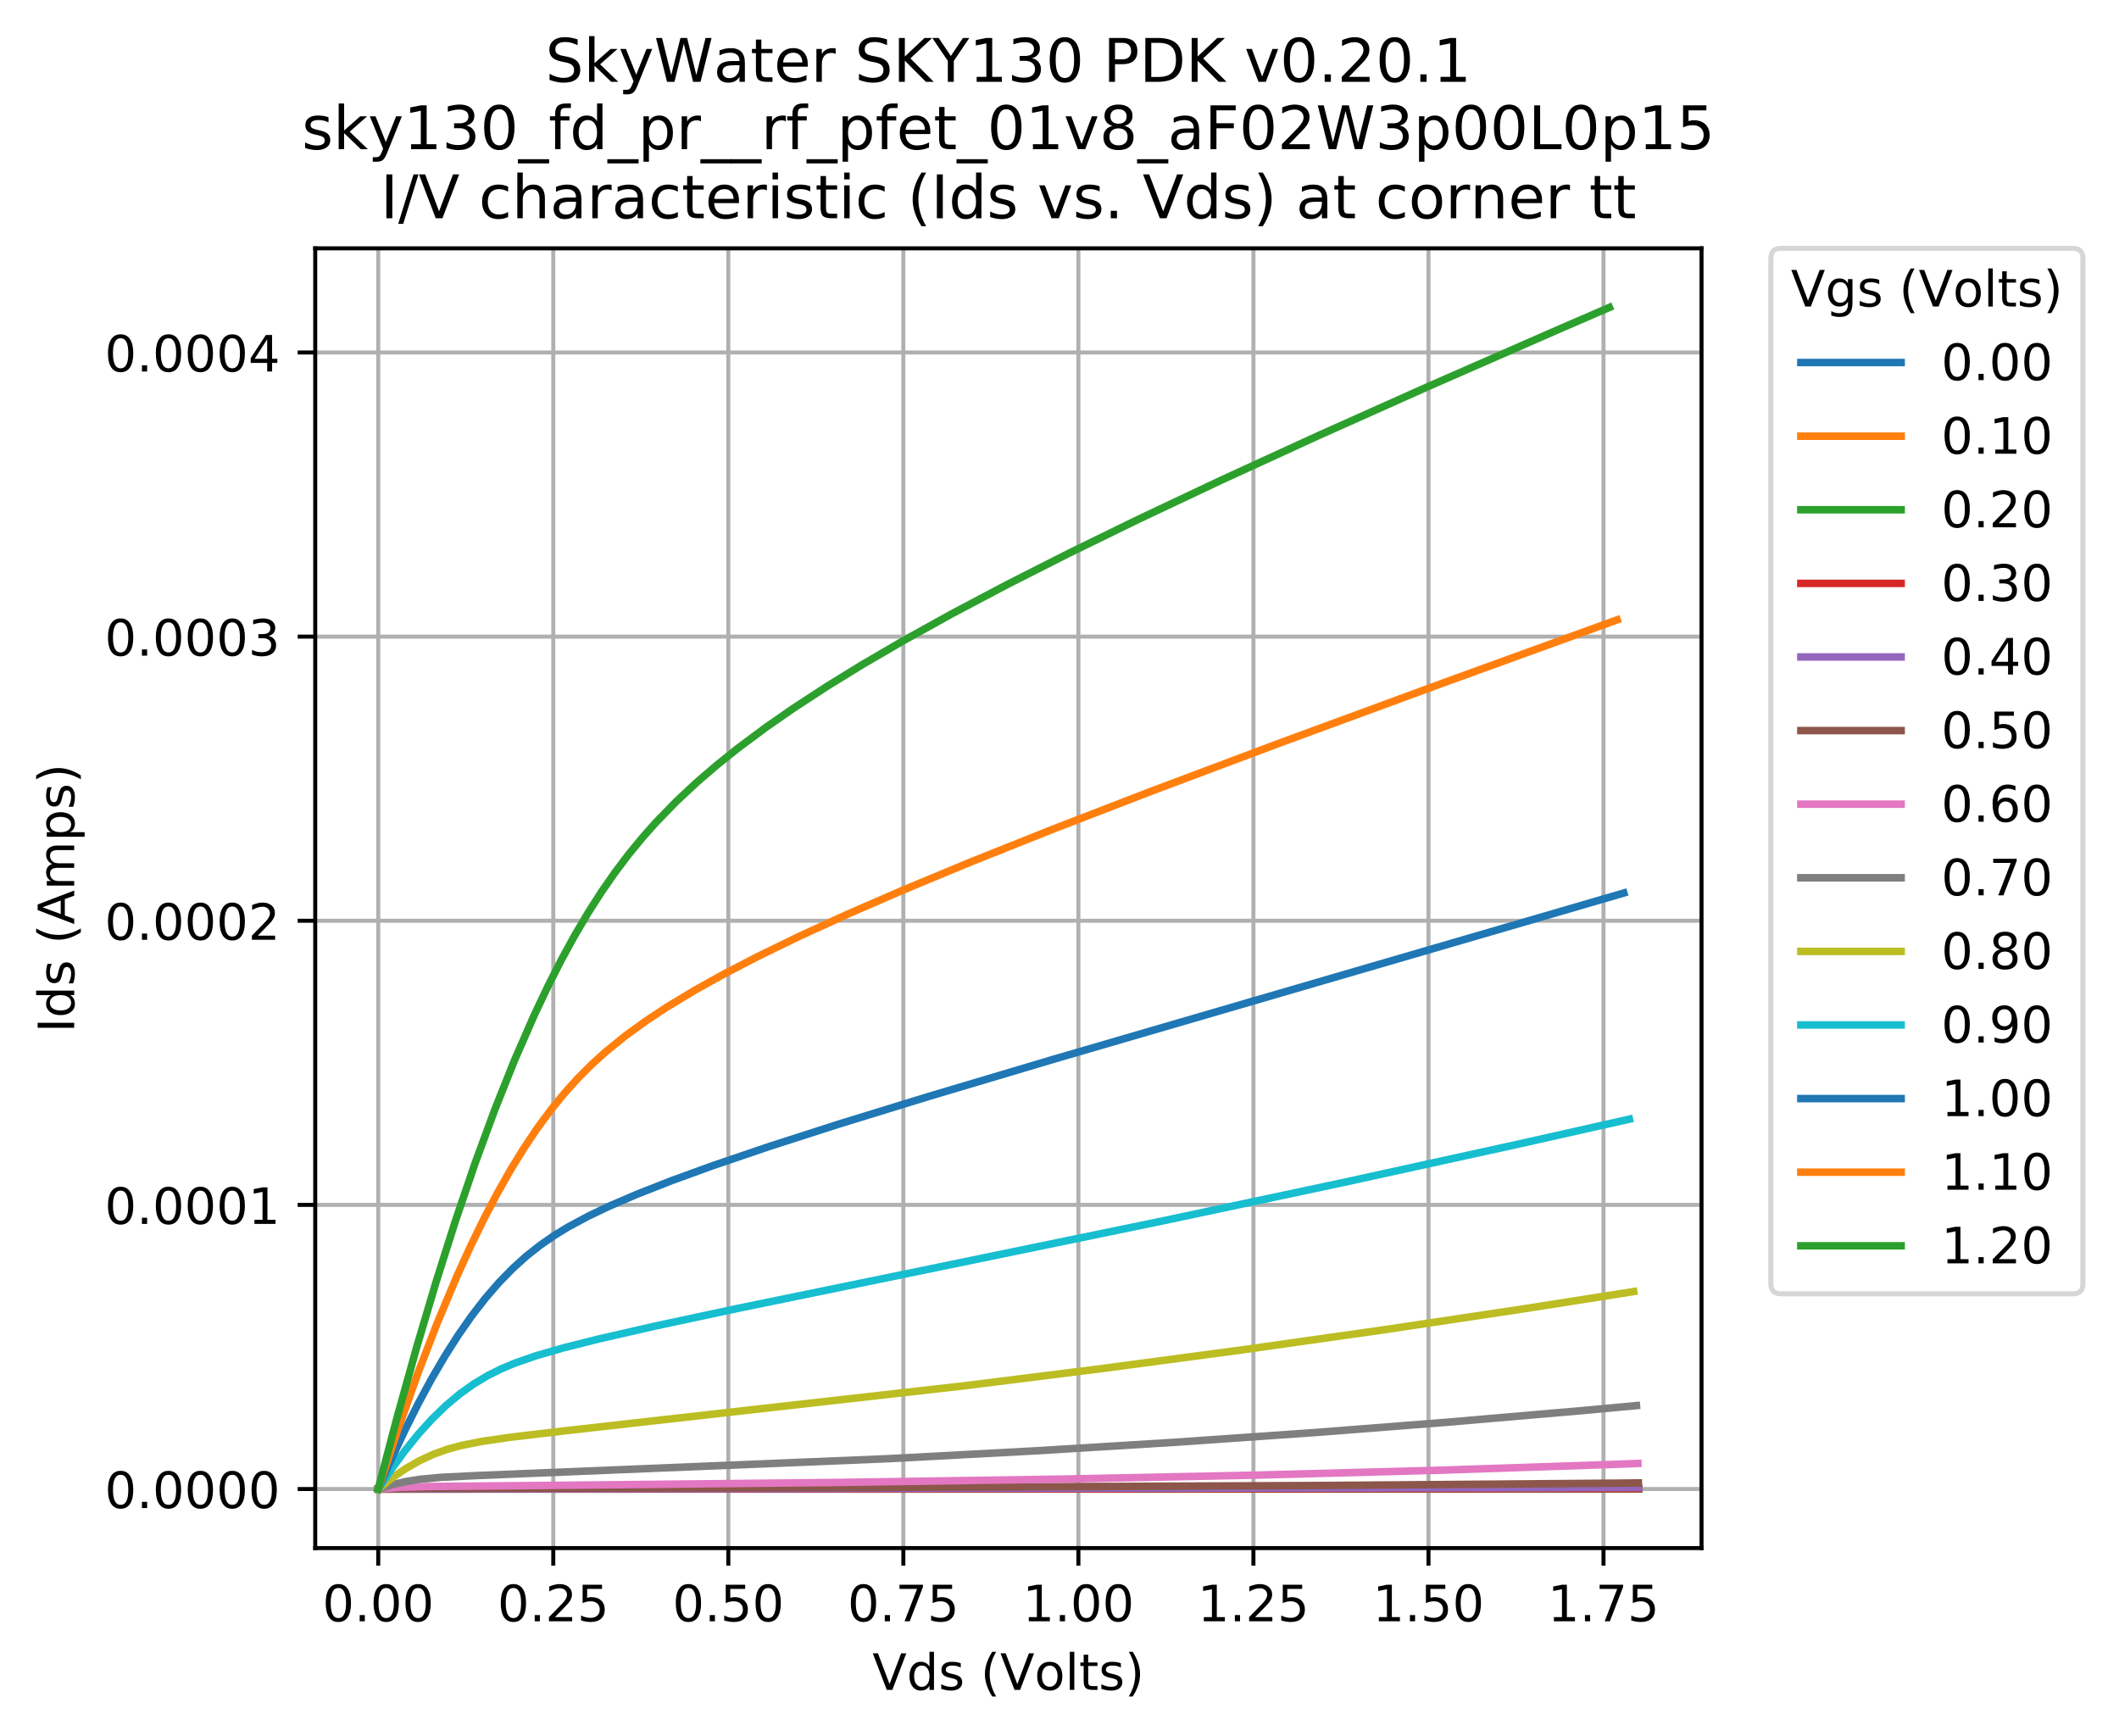 <svg xmlns="http://www.w3.org/2000/svg" xmlns:xlink="http://www.w3.org/1999/xlink" width="563.478" height="461.71" version="1.1" viewBox="0 0 422.609 346.283"><defs><style type="text/css">*{stroke-linecap:butt;stroke-linejoin:round}</style></defs><g id="figure_1"><g id="patch_1"><path d="M 0 346.283 L 422.609 346.283 L 422.609 0 L 0 0 z" style="fill:#fff"/></g><g id="axes_1"><g id="patch_2"><path d="M 62.869 308.727 L 339.349 308.727 L 339.349 49.527 L 62.869 49.527 z" style="fill:#fff"/></g><g id="matplotlib.axis_1"><g id="xtick_1"><g id="line2d_1"><path d="M 75.436 308.727 L 75.436 49.527" clip-path="url(#pa2ea154c3e)" style="fill:none;stroke:#b0b0b0;stroke-linecap:square;stroke-width:.8"/></g><g id="line2d_2"><defs><path id="m66f0d5a284" d="M 0 0 L 0 3.5" style="stroke:#000;stroke-width:.8"/></defs><g><use style="stroke:#000;stroke-width:.8" x="75.436" y="308.727" xlink:href="#m66f0d5a284"/></g></g><g id="text_1"><defs><path id="DejaVuSans-48" d="M 31.781 66.406 Q 24.172 66.406 20.328 58.906 Q 16.5 51.422 16.5 36.375 Q 16.5 21.391 20.328 13.891 Q 24.172 6.391 31.781 6.391 Q 39.453 6.391 43.281 13.891 Q 47.125 21.391 47.125 36.375 Q 47.125 51.422 43.281 58.906 Q 39.453 66.406 31.781 66.406 z M 31.781 74.219 Q 44.047 74.219 50.516 64.516 Q 56.984 54.828 56.984 36.375 Q 56.984 17.969 50.516 8.266 Q 44.047 -1.422 31.781 -1.422 Q 19.531 -1.422 13.062 8.266 Q 6.594 17.969 6.594 36.375 Q 6.594 54.828 13.062 64.516 Q 19.531 74.219 31.781 74.219 z"/><path id="DejaVuSans-46" d="M 10.688 12.406 L 21 12.406 L 21 0 L 10.688 0 z"/></defs><g transform="translate(64.303 323.325)scale(0.1 -0.1)"><use xlink:href="#DejaVuSans-48"/><use x="63.623" xlink:href="#DejaVuSans-46"/><use x="95.41" xlink:href="#DejaVuSans-48"/><use x="159.033" xlink:href="#DejaVuSans-48"/></g></g></g><g id="xtick_2"><g id="line2d_3"><path d="M 110.345 308.727 L 110.345 49.527" clip-path="url(#pa2ea154c3e)" style="fill:none;stroke:#b0b0b0;stroke-linecap:square;stroke-width:.8"/></g><g id="line2d_4"><g><use style="stroke:#000;stroke-width:.8" x="110.345" y="308.727" xlink:href="#m66f0d5a284"/></g></g><g id="text_2"><defs><path id="DejaVuSans-50" d="M 19.188 8.297 L 53.609 8.297 L 53.609 0 L 7.328 0 L 7.328 8.297 Q 12.938 14.109 22.625 23.891 Q 32.328 33.688 34.812 36.531 Q 39.547 41.844 41.422 45.531 Q 43.312 49.219 43.312 52.781 Q 43.312 58.594 39.234 62.25 Q 35.156 65.922 28.609 65.922 Q 23.969 65.922 18.812 64.312 Q 13.672 62.703 7.812 59.422 L 7.812 69.391 Q 13.766 71.781 18.938 73 Q 24.125 74.219 28.422 74.219 Q 39.75 74.219 46.484 68.547 Q 53.219 62.891 53.219 53.422 Q 53.219 48.922 51.531 44.891 Q 49.859 40.875 45.406 35.406 Q 44.188 33.984 37.641 27.219 Q 31.109 20.453 19.188 8.297 z"/><path id="DejaVuSans-53" d="M 10.797 72.906 L 49.516 72.906 L 49.516 64.594 L 19.828 64.594 L 19.828 46.734 Q 21.969 47.469 24.109 47.828 Q 26.266 48.188 28.422 48.188 Q 40.625 48.188 47.75 41.5 Q 54.891 34.812 54.891 23.391 Q 54.891 11.625 47.562 5.094 Q 40.234 -1.422 26.906 -1.422 Q 22.312 -1.422 17.547 -0.641 Q 12.797 0.141 7.719 1.703 L 7.719 11.625 Q 12.109 9.234 16.797 8.062 Q 21.484 6.891 26.703 6.891 Q 35.156 6.891 40.078 11.328 Q 45.016 15.766 45.016 23.391 Q 45.016 31 40.078 35.438 Q 35.156 39.891 26.703 39.891 Q 22.75 39.891 18.812 39.016 Q 14.891 38.141 10.797 36.281 z"/></defs><g transform="translate(99.212 323.325)scale(0.1 -0.1)"><use xlink:href="#DejaVuSans-48"/><use x="63.623" xlink:href="#DejaVuSans-46"/><use x="95.41" xlink:href="#DejaVuSans-50"/><use x="159.033" xlink:href="#DejaVuSans-53"/></g></g></g><g id="xtick_3"><g id="line2d_5"><path d="M 145.254 308.727 L 145.254 49.527" clip-path="url(#pa2ea154c3e)" style="fill:none;stroke:#b0b0b0;stroke-linecap:square;stroke-width:.8"/></g><g id="line2d_6"><g><use style="stroke:#000;stroke-width:.8" x="145.254" y="308.727" xlink:href="#m66f0d5a284"/></g></g><g id="text_3"><g transform="translate(134.121 323.325)scale(0.1 -0.1)"><use xlink:href="#DejaVuSans-48"/><use x="63.623" xlink:href="#DejaVuSans-46"/><use x="95.41" xlink:href="#DejaVuSans-53"/><use x="159.033" xlink:href="#DejaVuSans-48"/></g></g></g><g id="xtick_4"><g id="line2d_7"><path d="M 180.163 308.727 L 180.163 49.527" clip-path="url(#pa2ea154c3e)" style="fill:none;stroke:#b0b0b0;stroke-linecap:square;stroke-width:.8"/></g><g id="line2d_8"><g><use style="stroke:#000;stroke-width:.8" x="180.163" y="308.727" xlink:href="#m66f0d5a284"/></g></g><g id="text_4"><defs><path id="DejaVuSans-55" d="M 8.203 72.906 L 55.078 72.906 L 55.078 68.703 L 28.609 0 L 18.312 0 L 43.219 64.594 L 8.203 64.594 z"/></defs><g transform="translate(169.03 323.325)scale(0.1 -0.1)"><use xlink:href="#DejaVuSans-48"/><use x="63.623" xlink:href="#DejaVuSans-46"/><use x="95.41" xlink:href="#DejaVuSans-55"/><use x="159.033" xlink:href="#DejaVuSans-53"/></g></g></g><g id="xtick_5"><g id="line2d_9"><path d="M 215.072 308.727 L 215.072 49.527" clip-path="url(#pa2ea154c3e)" style="fill:none;stroke:#b0b0b0;stroke-linecap:square;stroke-width:.8"/></g><g id="line2d_10"><g><use style="stroke:#000;stroke-width:.8" x="215.072" y="308.727" xlink:href="#m66f0d5a284"/></g></g><g id="text_5"><defs><path id="DejaVuSans-49" d="M 12.406 8.297 L 28.516 8.297 L 28.516 63.922 L 10.984 60.406 L 10.984 69.391 L 28.422 72.906 L 38.281 72.906 L 38.281 8.297 L 54.391 8.297 L 54.391 0 L 12.406 0 z"/></defs><g transform="translate(203.94 323.325)scale(0.1 -0.1)"><use xlink:href="#DejaVuSans-49"/><use x="63.623" xlink:href="#DejaVuSans-46"/><use x="95.41" xlink:href="#DejaVuSans-48"/><use x="159.033" xlink:href="#DejaVuSans-48"/></g></g></g><g id="xtick_6"><g id="line2d_11"><path d="M 249.981 308.727 L 249.981 49.527" clip-path="url(#pa2ea154c3e)" style="fill:none;stroke:#b0b0b0;stroke-linecap:square;stroke-width:.8"/></g><g id="line2d_12"><g><use style="stroke:#000;stroke-width:.8" x="249.981" y="308.727" xlink:href="#m66f0d5a284"/></g></g><g id="text_6"><g transform="translate(238.849 323.325)scale(0.1 -0.1)"><use xlink:href="#DejaVuSans-49"/><use x="63.623" xlink:href="#DejaVuSans-46"/><use x="95.41" xlink:href="#DejaVuSans-50"/><use x="159.033" xlink:href="#DejaVuSans-53"/></g></g></g><g id="xtick_7"><g id="line2d_13"><path d="M 284.891 308.727 L 284.891 49.527" clip-path="url(#pa2ea154c3e)" style="fill:none;stroke:#b0b0b0;stroke-linecap:square;stroke-width:.8"/></g><g id="line2d_14"><g><use style="stroke:#000;stroke-width:.8" x="284.891" y="308.727" xlink:href="#m66f0d5a284"/></g></g><g id="text_7"><g transform="translate(273.758 323.325)scale(0.1 -0.1)"><use xlink:href="#DejaVuSans-49"/><use x="63.623" xlink:href="#DejaVuSans-46"/><use x="95.41" xlink:href="#DejaVuSans-53"/><use x="159.033" xlink:href="#DejaVuSans-48"/></g></g></g><g id="xtick_8"><g id="line2d_15"><path d="M 319.8 308.727 L 319.8 49.527" clip-path="url(#pa2ea154c3e)" style="fill:none;stroke:#b0b0b0;stroke-linecap:square;stroke-width:.8"/></g><g id="line2d_16"><g><use style="stroke:#000;stroke-width:.8" x="319.8" y="308.727" xlink:href="#m66f0d5a284"/></g></g><g id="text_8"><g transform="translate(308.667 323.325)scale(0.1 -0.1)"><use xlink:href="#DejaVuSans-49"/><use x="63.623" xlink:href="#DejaVuSans-46"/><use x="95.41" xlink:href="#DejaVuSans-55"/><use x="159.033" xlink:href="#DejaVuSans-53"/></g></g></g><g id="text_9"><defs><path id="DejaVuSans-86" d="M 28.609 0 L 0.781 72.906 L 11.078 72.906 L 34.188 11.531 L 57.328 72.906 L 67.578 72.906 L 39.797 0 z"/><path id="DejaVuSans-100" d="M 45.406 46.391 L 45.406 75.984 L 54.391 75.984 L 54.391 0 L 45.406 0 L 45.406 8.203 Q 42.578 3.328 38.25 0.953 Q 33.938 -1.422 27.875 -1.422 Q 17.969 -1.422 11.734 6.484 Q 5.516 14.406 5.516 27.297 Q 5.516 40.188 11.734 48.094 Q 17.969 56 27.875 56 Q 33.938 56 38.25 53.625 Q 42.578 51.266 45.406 46.391 z M 14.797 27.297 Q 14.797 17.391 18.875 11.75 Q 22.953 6.109 30.078 6.109 Q 37.203 6.109 41.297 11.75 Q 45.406 17.391 45.406 27.297 Q 45.406 37.203 41.297 42.844 Q 37.203 48.484 30.078 48.484 Q 22.953 48.484 18.875 42.844 Q 14.797 37.203 14.797 27.297 z"/><path id="DejaVuSans-115" d="M 44.281 53.078 L 44.281 44.578 Q 40.484 46.531 36.375 47.5 Q 32.281 48.484 27.875 48.484 Q 21.188 48.484 17.844 46.438 Q 14.5 44.391 14.5 40.281 Q 14.5 37.156 16.891 35.375 Q 19.281 33.594 26.516 31.984 L 29.594 31.297 Q 39.156 29.25 43.188 25.516 Q 47.219 21.781 47.219 15.094 Q 47.219 7.469 41.188 3.016 Q 35.156 -1.422 24.609 -1.422 Q 20.219 -1.422 15.453 -0.562 Q 10.688 0.297 5.422 2 L 5.422 11.281 Q 10.406 8.688 15.234 7.391 Q 20.062 6.109 24.812 6.109 Q 31.156 6.109 34.562 8.281 Q 37.984 10.453 37.984 14.406 Q 37.984 18.062 35.516 20.016 Q 33.062 21.969 24.703 23.781 L 21.578 24.516 Q 13.234 26.266 9.516 29.906 Q 5.812 33.547 5.812 39.891 Q 5.812 47.609 11.281 51.797 Q 16.75 56 26.812 56 Q 31.781 56 36.172 55.266 Q 40.578 54.547 44.281 53.078 z"/><path id="DejaVuSans-32"/><path id="DejaVuSans-40" d="M 31 75.875 Q 24.469 64.656 21.281 53.656 Q 18.109 42.672 18.109 31.391 Q 18.109 20.125 21.312 9.062 Q 24.516 -2 31 -13.188 L 23.188 -13.188 Q 15.875 -1.703 12.234 9.375 Q 8.594 20.453 8.594 31.391 Q 8.594 42.281 12.203 53.312 Q 15.828 64.359 23.188 75.875 z"/><path id="DejaVuSans-111" d="M 30.609 48.391 Q 23.391 48.391 19.188 42.75 Q 14.984 37.109 14.984 27.297 Q 14.984 17.484 19.156 11.844 Q 23.344 6.203 30.609 6.203 Q 37.797 6.203 41.984 11.859 Q 46.188 17.531 46.188 27.297 Q 46.188 37.016 41.984 42.703 Q 37.797 48.391 30.609 48.391 z M 30.609 56 Q 42.328 56 49.016 48.375 Q 55.719 40.766 55.719 27.297 Q 55.719 13.875 49.016 6.219 Q 42.328 -1.422 30.609 -1.422 Q 18.844 -1.422 12.172 6.219 Q 5.516 13.875 5.516 27.297 Q 5.516 40.766 12.172 48.375 Q 18.844 56 30.609 56 z"/><path id="DejaVuSans-108" d="M 9.422 75.984 L 18.406 75.984 L 18.406 0 L 9.422 0 z"/><path id="DejaVuSans-116" d="M 18.312 70.219 L 18.312 54.688 L 36.812 54.688 L 36.812 47.703 L 18.312 47.703 L 18.312 18.016 Q 18.312 11.328 20.141 9.422 Q 21.969 7.516 27.594 7.516 L 36.812 7.516 L 36.812 0 L 27.594 0 Q 17.188 0 13.234 3.875 Q 9.281 7.766 9.281 18.016 L 9.281 47.703 L 2.688 47.703 L 2.688 54.688 L 9.281 54.688 L 9.281 70.219 z"/><path id="DejaVuSans-41" d="M 8.016 75.875 L 15.828 75.875 Q 23.141 64.359 26.781 53.312 Q 30.422 42.281 30.422 31.391 Q 30.422 20.453 26.781 9.375 Q 23.141 -1.703 15.828 -13.188 L 8.016 -13.188 Q 14.5 -2 17.703 9.062 Q 20.906 20.125 20.906 31.391 Q 20.906 42.672 17.703 53.656 Q 14.5 64.656 8.016 75.875 z"/></defs><g transform="translate(173.991 337.003)scale(0.1 -0.1)"><use xlink:href="#DejaVuSans-86"/><use x="68.408" xlink:href="#DejaVuSans-100"/><use x="131.885" xlink:href="#DejaVuSans-115"/><use x="183.984" xlink:href="#DejaVuSans-32"/><use x="215.771" xlink:href="#DejaVuSans-40"/><use x="254.785" xlink:href="#DejaVuSans-86"/><use x="323.084" xlink:href="#DejaVuSans-111"/><use x="384.266" xlink:href="#DejaVuSans-108"/><use x="412.049" xlink:href="#DejaVuSans-116"/><use x="451.258" xlink:href="#DejaVuSans-115"/><use x="503.357" xlink:href="#DejaVuSans-41"/></g></g></g><g id="matplotlib.axis_2"><g id="ytick_1"><g id="line2d_17"><path d="M 62.869 296.945 L 339.349 296.945" clip-path="url(#pa2ea154c3e)" style="fill:none;stroke:#b0b0b0;stroke-linecap:square;stroke-width:.8"/></g><g id="line2d_18"><defs><path id="m9c9dcf9777" d="M 0 0 L -3.5 0" style="stroke:#000;stroke-width:.8"/></defs><g><use style="stroke:#000;stroke-width:.8" x="62.869" y="296.945" xlink:href="#m9c9dcf9777"/></g></g><g id="text_10"><g transform="translate(20.878 300.744)scale(0.1 -0.1)"><use xlink:href="#DejaVuSans-48"/><use x="63.623" xlink:href="#DejaVuSans-46"/><use x="95.41" xlink:href="#DejaVuSans-48"/><use x="159.033" xlink:href="#DejaVuSans-48"/><use x="222.656" xlink:href="#DejaVuSans-48"/><use x="286.279" xlink:href="#DejaVuSans-48"/></g></g></g><g id="ytick_2"><g id="line2d_19"><path d="M 62.869 240.281 L 339.349 240.281" clip-path="url(#pa2ea154c3e)" style="fill:none;stroke:#b0b0b0;stroke-linecap:square;stroke-width:.8"/></g><g id="line2d_20"><g><use style="stroke:#000;stroke-width:.8" x="62.869" y="240.281" xlink:href="#m9c9dcf9777"/></g></g><g id="text_11"><g transform="translate(20.878 244.081)scale(0.1 -0.1)"><use xlink:href="#DejaVuSans-48"/><use x="63.623" xlink:href="#DejaVuSans-46"/><use x="95.41" xlink:href="#DejaVuSans-48"/><use x="159.033" xlink:href="#DejaVuSans-48"/><use x="222.656" xlink:href="#DejaVuSans-48"/><use x="286.279" xlink:href="#DejaVuSans-49"/></g></g></g><g id="ytick_3"><g id="line2d_21"><path d="M 62.869 183.618 L 339.349 183.618" clip-path="url(#pa2ea154c3e)" style="fill:none;stroke:#b0b0b0;stroke-linecap:square;stroke-width:.8"/></g><g id="line2d_22"><g><use style="stroke:#000;stroke-width:.8" x="62.869" y="183.618" xlink:href="#m9c9dcf9777"/></g></g><g id="text_12"><g transform="translate(20.878 187.417)scale(0.1 -0.1)"><use xlink:href="#DejaVuSans-48"/><use x="63.623" xlink:href="#DejaVuSans-46"/><use x="95.41" xlink:href="#DejaVuSans-48"/><use x="159.033" xlink:href="#DejaVuSans-48"/><use x="222.656" xlink:href="#DejaVuSans-48"/><use x="286.279" xlink:href="#DejaVuSans-50"/></g></g></g><g id="ytick_4"><g id="line2d_23"><path d="M 62.869 126.955 L 339.349 126.955" clip-path="url(#pa2ea154c3e)" style="fill:none;stroke:#b0b0b0;stroke-linecap:square;stroke-width:.8"/></g><g id="line2d_24"><g><use style="stroke:#000;stroke-width:.8" x="62.869" y="126.955" xlink:href="#m9c9dcf9777"/></g></g><g id="text_13"><defs><path id="DejaVuSans-51" d="M 40.578 39.312 Q 47.656 37.797 51.625 33 Q 55.609 28.219 55.609 21.188 Q 55.609 10.406 48.188 4.484 Q 40.766 -1.422 27.094 -1.422 Q 22.516 -1.422 17.656 -0.516 Q 12.797 0.391 7.625 2.203 L 7.625 11.719 Q 11.719 9.328 16.594 8.109 Q 21.484 6.891 26.812 6.891 Q 36.078 6.891 40.938 10.547 Q 45.797 14.203 45.797 21.188 Q 45.797 27.641 41.281 31.266 Q 36.766 34.906 28.719 34.906 L 20.219 34.906 L 20.219 43.016 L 29.109 43.016 Q 36.375 43.016 40.234 45.922 Q 44.094 48.828 44.094 54.297 Q 44.094 59.906 40.109 62.906 Q 36.141 65.922 28.719 65.922 Q 24.656 65.922 20.016 65.031 Q 15.375 64.156 9.812 62.312 L 9.812 71.094 Q 15.438 72.656 20.344 73.438 Q 25.25 74.219 29.594 74.219 Q 40.828 74.219 47.359 69.109 Q 53.906 64.016 53.906 55.328 Q 53.906 49.266 50.438 45.094 Q 46.969 40.922 40.578 39.312 z"/></defs><g transform="translate(20.878 130.754)scale(0.1 -0.1)"><use xlink:href="#DejaVuSans-48"/><use x="63.623" xlink:href="#DejaVuSans-46"/><use x="95.41" xlink:href="#DejaVuSans-48"/><use x="159.033" xlink:href="#DejaVuSans-48"/><use x="222.656" xlink:href="#DejaVuSans-48"/><use x="286.279" xlink:href="#DejaVuSans-51"/></g></g></g><g id="ytick_5"><g id="line2d_25"><path d="M 62.869 70.291 L 339.349 70.291" clip-path="url(#pa2ea154c3e)" style="fill:none;stroke:#b0b0b0;stroke-linecap:square;stroke-width:.8"/></g><g id="line2d_26"><g><use style="stroke:#000;stroke-width:.8" x="62.869" y="70.291" xlink:href="#m9c9dcf9777"/></g></g><g id="text_14"><defs><path id="DejaVuSans-52" d="M 37.797 64.312 L 12.891 25.391 L 37.797 25.391 z M 35.203 72.906 L 47.609 72.906 L 47.609 25.391 L 58.016 25.391 L 58.016 17.188 L 47.609 17.188 L 47.609 0 L 37.797 0 L 37.797 17.188 L 4.891 17.188 L 4.891 26.703 z"/></defs><g transform="translate(20.878 74.091)scale(0.1 -0.1)"><use xlink:href="#DejaVuSans-48"/><use x="63.623" xlink:href="#DejaVuSans-46"/><use x="95.41" xlink:href="#DejaVuSans-48"/><use x="159.033" xlink:href="#DejaVuSans-48"/><use x="222.656" xlink:href="#DejaVuSans-48"/><use x="286.279" xlink:href="#DejaVuSans-52"/></g></g></g><g id="text_15"><defs><path id="DejaVuSans-73" d="M 9.812 72.906 L 19.672 72.906 L 19.672 0 L 9.812 0 z"/><path id="DejaVuSans-65" d="M 34.188 63.188 L 20.797 26.906 L 47.609 26.906 z M 28.609 72.906 L 39.797 72.906 L 67.578 0 L 57.328 0 L 50.688 18.703 L 17.828 18.703 L 11.188 0 L 0.781 0 z"/><path id="DejaVuSans-109" d="M 52 44.188 Q 55.375 50.25 60.062 53.125 Q 64.75 56 71.094 56 Q 79.641 56 84.281 50.016 Q 88.922 44.047 88.922 33.016 L 88.922 0 L 79.891 0 L 79.891 32.719 Q 79.891 40.578 77.094 44.375 Q 74.312 48.188 68.609 48.188 Q 61.625 48.188 57.562 43.547 Q 53.516 38.922 53.516 30.906 L 53.516 0 L 44.484 0 L 44.484 32.719 Q 44.484 40.625 41.703 44.406 Q 38.922 48.188 33.109 48.188 Q 26.219 48.188 22.156 43.531 Q 18.109 38.875 18.109 30.906 L 18.109 0 L 9.078 0 L 9.078 54.688 L 18.109 54.688 L 18.109 46.188 Q 21.188 51.219 25.484 53.609 Q 29.781 56 35.688 56 Q 41.656 56 45.828 52.969 Q 50 49.953 52 44.188 z"/><path id="DejaVuSans-112" d="M 18.109 8.203 L 18.109 -20.797 L 9.078 -20.797 L 9.078 54.688 L 18.109 54.688 L 18.109 46.391 Q 20.953 51.266 25.266 53.625 Q 29.594 56 35.594 56 Q 45.562 56 51.781 48.094 Q 58.016 40.188 58.016 27.297 Q 58.016 14.406 51.781 6.484 Q 45.562 -1.422 35.594 -1.422 Q 29.594 -1.422 25.266 0.953 Q 20.953 3.328 18.109 8.203 z M 48.688 27.297 Q 48.688 37.203 44.609 42.844 Q 40.531 48.484 33.406 48.484 Q 26.266 48.484 22.188 42.844 Q 18.109 37.203 18.109 27.297 Q 18.109 17.391 22.188 11.75 Q 26.266 6.109 33.406 6.109 Q 40.531 6.109 44.609 11.75 Q 48.688 17.391 48.688 27.297 z"/></defs><g transform="translate(14.798 205.941)rotate(-90)scale(0.1 -0.1)"><use xlink:href="#DejaVuSans-73"/><use x="29.492" xlink:href="#DejaVuSans-100"/><use x="92.969" xlink:href="#DejaVuSans-115"/><use x="145.068" xlink:href="#DejaVuSans-32"/><use x="176.855" xlink:href="#DejaVuSans-40"/><use x="215.869" xlink:href="#DejaVuSans-65"/><use x="284.277" xlink:href="#DejaVuSans-109"/><use x="381.689" xlink:href="#DejaVuSans-112"/><use x="445.166" xlink:href="#DejaVuSans-115"/><use x="497.266" xlink:href="#DejaVuSans-41"/></g></g></g><g id="line2d_27"><path d="M 75.436 296.945 L 326.781 296.944 L 326.781 296.944" clip-path="url(#pa2ea154c3e)" style="fill:none;stroke:#1f77b4;stroke-linecap:square;stroke-width:1.5"/></g><g id="line2d_28"><path d="M 75.436 296.945 L 326.781 296.941 L 326.781 296.941" clip-path="url(#pa2ea154c3e)" style="fill:none;stroke:#ff7f0e;stroke-linecap:square;stroke-width:1.5"/></g><g id="line2d_29"><path d="M 75.436 296.945 L 326.781 296.928 L 326.781 296.928" clip-path="url(#pa2ea154c3e)" style="fill:none;stroke:#2ca02c;stroke-linecap:square;stroke-width:1.5"/></g><g id="line2d_30"><path d="M 75.436 296.945 L 156.425 296.929 L 326.78 296.877 L 326.78 296.877" clip-path="url(#pa2ea154c3e)" style="fill:none;stroke:#d62728;stroke-linecap:square;stroke-width:1.5"/></g><g id="line2d_31"><path d="M 75.436 296.945 L 97.777 296.91 L 305.83 296.71 L 326.775 296.665 L 326.775 296.665" clip-path="url(#pa2ea154c3e)" style="fill:none;stroke:#9467bd;stroke-linecap:square;stroke-width:1.5"/></g><g id="line2d_32"><path d="M 75.436 296.945 L 83.811 296.834 L 177.363 296.622 L 261.135 296.257 L 322.564 295.776 L 326.752 295.734 L 326.752 295.734" clip-path="url(#pa2ea154c3e)" style="fill:none;stroke:#8c564b;stroke-linecap:square;stroke-width:1.5"/></g><g id="line2d_33"><path d="M 75.436 296.945 L 79.617 296.613 L 85.198 296.446 L 107.535 296.241 L 167.564 295.629 L 212.231 294.958 L 251.309 294.155 L 286.195 293.226 L 319.681 292.111 L 326.656 291.849 L 326.656 291.849" clip-path="url(#pa2ea154c3e)" style="fill:none;stroke:#e377c2;stroke-linecap:square;stroke-width:1.5"/></g><g id="line2d_34"><path d="M 75.436 296.945 L 78.208 296.083 L 80.984 295.444 L 83.766 295.004 L 87.946 294.617 L 94.919 294.271 L 177.221 290.895 L 206.507 289.332 L 234.392 287.622 L 262.271 285.681 L 288.751 283.617 L 315.226 281.336 L 326.372 280.31 L 326.372 280.31" clip-path="url(#pa2ea154c3e)" style="fill:none;stroke:#7f7f7f;stroke-linecap:square;stroke-width:1.5"/></g><g id="line2d_35"><path d="M 75.436 296.945 L 78.175 294.746 L 80.921 292.863 L 83.675 291.291 L 86.436 290.02 L 89.205 289.026 L 91.979 288.266 L 96.147 287.438 L 101.713 286.631 L 112.851 285.316 L 192.224 276.372 L 220.065 272.886 L 247.901 269.173 L 275.731 265.23 L 303.555 261.062 L 325.811 257.57 L 325.811 257.57" clip-path="url(#pa2ea154c3e)" style="fill:none;stroke:#bcbd22;stroke-linecap:square;stroke-width:1.5"/></g><g id="line2d_36"><path d="M 75.436 296.945 L 78.129 292.901 L 80.831 289.21 L 83.541 285.872 L 86.261 282.887 L 88.988 280.253 L 91.725 277.962 L 94.469 276.003 L 97.221 274.353 L 99.98 272.973 L 102.744 271.816 L 106.898 270.376 L 112.444 268.778 L 119.382 267.03 L 130.491 264.488 L 147.159 260.923 L 180.503 254.073 L 231.907 243.473 L 268.024 235.792 L 302.745 228.179 L 324.964 223.185 L 324.964 223.185" clip-path="url(#pa2ea154c3e)" style="fill:none;stroke:#17becf;stroke-linecap:square;stroke-width:1.5"/></g><g id="line2d_37"><path d="M 75.436 296.945 L 78.08 290.916 L 80.733 285.246 L 83.395 279.938 L 86.066 274.992 L 88.746 270.411 L 91.435 266.195 L 94.132 262.344 L 96.839 258.855 L 99.555 255.722 L 102.279 252.934 L 105.011 250.474 L 107.75 248.313 L 110.496 246.413 L 113.247 244.727 L 117.382 242.502 L 121.522 240.531 L 127.049 238.155 L 133.964 235.443 L 142.268 232.426 L 153.346 228.658 L 167.2 224.202 L 185.216 218.658 L 210.167 211.229 L 254.532 198.293 L 323.852 178.087 L 323.852 178.087" clip-path="url(#pa2ea154c3e)" style="fill:none;stroke:#1f77b4;stroke-linecap:square;stroke-width:1.5"/></g><g id="line2d_38"><path d="M 75.436 296.945 L 79.334 285.128 L 83.251 274.104 L 87.188 263.881 L 91.146 254.466 L 93.795 248.642 L 96.453 243.183 L 99.12 238.088 L 101.796 233.357 L 104.481 228.989 L 107.175 224.979 L 109.878 221.318 L 112.589 217.993 L 115.307 214.983 L 118.033 212.259 L 120.764 209.784 L 124.872 206.457 L 128.987 203.486 L 133.11 200.776 L 138.613 197.458 L 144.123 194.389 L 151.017 190.805 L 159.296 186.777 L 168.961 182.348 L 180.014 177.541 L 193.836 171.802 L 210.429 165.188 L 229.794 157.721 L 254.698 148.373 L 287.91 136.165 L 322.51 123.611 L 322.51 123.611" clip-path="url(#pa2ea154c3e)" style="fill:none;stroke:#ff7f0e;stroke-linecap:square;stroke-width:1.5"/></g><g id="line2d_39"><path d="M 75.436 296.945 L 79.267 282.403 L 83.116 268.618 L 86.984 255.598 L 90.872 243.354 L 94.778 231.893 L 98.705 221.225 L 102.65 211.356 L 106.616 202.292 L 109.271 196.696 L 111.935 191.458 L 114.607 186.573 L 117.288 182.036 L 119.977 177.837 L 122.674 173.959 L 125.379 170.382 L 128.09 167.079 L 130.808 164.02 L 134.893 159.819 L 138.988 155.997 L 143.09 152.476 L 147.199 149.192 L 152.683 145.109 L 158.175 141.29 L 165.046 136.807 L 171.924 132.576 L 180.183 127.758 L 189.826 122.412 L 200.853 116.581 L 213.265 110.29 L 227.063 103.552 L 243.626 95.727 L 262.957 86.862 L 285.055 76.981 L 311.303 65.491 L 320.975 61.308 L 320.975 61.308" clip-path="url(#pa2ea154c3e)" style="fill:none;stroke:#2ca02c;stroke-linecap:square;stroke-width:1.5"/></g><g id="patch_3"><path d="M 62.869 308.727 L 62.869 49.527" style="fill:none;stroke:#000;stroke-linecap:square;stroke-linejoin:miter;stroke-width:.8"/></g><g id="patch_4"><path d="M 339.349 308.727 L 339.349 49.527" style="fill:none;stroke:#000;stroke-linecap:square;stroke-linejoin:miter;stroke-width:.8"/></g><g id="patch_5"><path d="M 62.869 308.727 L 339.349 308.727" style="fill:none;stroke:#000;stroke-linecap:square;stroke-linejoin:miter;stroke-width:.8"/></g><g id="patch_6"><path d="M 62.869 49.527 L 339.349 49.527" style="fill:none;stroke:#000;stroke-linecap:square;stroke-linejoin:miter;stroke-width:.8"/></g><g id="text_16"><defs><path id="DejaVuSans-83" d="M 53.516 70.516 L 53.516 60.891 Q 47.906 63.578 42.922 64.891 Q 37.938 66.219 33.297 66.219 Q 25.25 66.219 20.875 63.094 Q 16.5 59.969 16.5 54.203 Q 16.5 49.359 19.406 46.891 Q 22.312 44.438 30.422 42.922 L 36.375 41.703 Q 47.406 39.594 52.656 34.297 Q 57.906 29 57.906 20.125 Q 57.906 9.516 50.797 4.047 Q 43.703 -1.422 29.984 -1.422 Q 24.812 -1.422 18.969 -0.25 Q 13.141 0.922 6.891 3.219 L 6.891 13.375 Q 12.891 10.016 18.656 8.297 Q 24.422 6.594 29.984 6.594 Q 38.422 6.594 43.016 9.906 Q 47.609 13.234 47.609 19.391 Q 47.609 24.75 44.312 27.781 Q 41.016 30.812 33.5 32.328 L 27.484 33.5 Q 16.453 35.688 11.516 40.375 Q 6.594 45.062 6.594 53.422 Q 6.594 63.094 13.406 68.656 Q 20.219 74.219 32.172 74.219 Q 37.312 74.219 42.625 73.281 Q 47.953 72.359 53.516 70.516 z"/><path id="DejaVuSans-107" d="M 9.078 75.984 L 18.109 75.984 L 18.109 31.109 L 44.922 54.688 L 56.391 54.688 L 27.391 29.109 L 57.625 0 L 45.906 0 L 18.109 26.703 L 18.109 0 L 9.078 0 z"/><path id="DejaVuSans-121" d="M 32.172 -5.078 Q 28.375 -14.844 24.75 -17.812 Q 21.141 -20.797 15.094 -20.797 L 7.906 -20.797 L 7.906 -13.281 L 13.188 -13.281 Q 16.891 -13.281 18.938 -11.516 Q 21 -9.766 23.484 -3.219 L 25.094 0.875 L 2.984 54.688 L 12.5 54.688 L 29.594 11.922 L 46.688 54.688 L 56.203 54.688 z"/><path id="DejaVuSans-87" d="M 3.328 72.906 L 13.281 72.906 L 28.609 11.281 L 43.891 72.906 L 54.984 72.906 L 70.312 11.281 L 85.594 72.906 L 95.609 72.906 L 77.297 0 L 64.891 0 L 49.516 63.281 L 33.984 0 L 21.578 0 z"/><path id="DejaVuSans-97" d="M 34.281 27.484 Q 23.391 27.484 19.188 25 Q 14.984 22.516 14.984 16.5 Q 14.984 11.719 18.141 8.906 Q 21.297 6.109 26.703 6.109 Q 34.188 6.109 38.703 11.406 Q 43.219 16.703 43.219 25.484 L 43.219 27.484 z M 52.203 31.203 L 52.203 0 L 43.219 0 L 43.219 8.297 Q 40.141 3.328 35.547 0.953 Q 30.953 -1.422 24.312 -1.422 Q 15.922 -1.422 10.953 3.297 Q 6 8.016 6 15.922 Q 6 25.141 12.172 29.828 Q 18.359 34.516 30.609 34.516 L 43.219 34.516 L 43.219 35.406 Q 43.219 41.609 39.141 45 Q 35.062 48.391 27.688 48.391 Q 23 48.391 18.547 47.266 Q 14.109 46.141 10.016 43.891 L 10.016 52.203 Q 14.938 54.109 19.578 55.047 Q 24.219 56 28.609 56 Q 40.484 56 46.344 49.844 Q 52.203 43.703 52.203 31.203 z"/><path id="DejaVuSans-101" d="M 56.203 29.594 L 56.203 25.203 L 14.891 25.203 Q 15.484 15.922 20.484 11.062 Q 25.484 6.203 34.422 6.203 Q 39.594 6.203 44.453 7.469 Q 49.312 8.734 54.109 11.281 L 54.109 2.781 Q 49.266 0.734 44.188 -0.344 Q 39.109 -1.422 33.891 -1.422 Q 20.797 -1.422 13.156 6.188 Q 5.516 13.812 5.516 26.812 Q 5.516 40.234 12.766 48.109 Q 20.016 56 32.328 56 Q 43.359 56 49.781 48.891 Q 56.203 41.797 56.203 29.594 z M 47.219 32.234 Q 47.125 39.594 43.094 43.984 Q 39.062 48.391 32.422 48.391 Q 24.906 48.391 20.391 44.141 Q 15.875 39.891 15.188 32.172 z"/><path id="DejaVuSans-114" d="M 41.109 46.297 Q 39.594 47.172 37.812 47.578 Q 36.031 48 33.891 48 Q 26.266 48 22.188 43.047 Q 18.109 38.094 18.109 28.812 L 18.109 0 L 9.078 0 L 9.078 54.688 L 18.109 54.688 L 18.109 46.188 Q 20.953 51.172 25.484 53.578 Q 30.031 56 36.531 56 Q 37.453 56 38.578 55.875 Q 39.703 55.766 41.062 55.516 z"/><path id="DejaVuSans-75" d="M 9.812 72.906 L 19.672 72.906 L 19.672 42.094 L 52.391 72.906 L 65.094 72.906 L 28.906 38.922 L 67.672 0 L 54.688 0 L 19.672 35.109 L 19.672 0 L 9.812 0 z"/><path id="DejaVuSans-89" d="M -0.203 72.906 L 10.406 72.906 L 30.609 42.922 L 50.688 72.906 L 61.281 72.906 L 35.5 34.719 L 35.5 0 L 25.594 0 L 25.594 34.719 z"/><path id="DejaVuSans-80" d="M 19.672 64.797 L 19.672 37.406 L 32.078 37.406 Q 38.969 37.406 42.719 40.969 Q 46.484 44.531 46.484 51.125 Q 46.484 57.672 42.719 61.234 Q 38.969 64.797 32.078 64.797 z M 9.812 72.906 L 32.078 72.906 Q 44.344 72.906 50.609 67.359 Q 56.891 61.812 56.891 51.125 Q 56.891 40.328 50.609 34.812 Q 44.344 29.297 32.078 29.297 L 19.672 29.297 L 19.672 0 L 9.812 0 z"/><path id="DejaVuSans-68" d="M 19.672 64.797 L 19.672 8.109 L 31.594 8.109 Q 46.688 8.109 53.688 14.938 Q 60.688 21.781 60.688 36.531 Q 60.688 51.172 53.688 57.984 Q 46.688 64.797 31.594 64.797 z M 9.812 72.906 L 30.078 72.906 Q 51.266 72.906 61.172 64.094 Q 71.094 55.281 71.094 36.531 Q 71.094 17.672 61.125 8.828 Q 51.172 0 30.078 0 L 9.812 0 z"/><path id="DejaVuSans-118" d="M 2.984 54.688 L 12.5 54.688 L 29.594 8.797 L 46.688 54.688 L 56.203 54.688 L 35.688 0 L 23.484 0 z"/></defs><g transform="translate(108.776 16.318)scale(0.12 -0.12)"><use xlink:href="#DejaVuSans-83"/><use x="63.477" xlink:href="#DejaVuSans-107"/><use x="121.34" xlink:href="#DejaVuSans-121"/><use x="180.52" xlink:href="#DejaVuSans-87"/><use x="279.303" xlink:href="#DejaVuSans-97"/><use x="340.582" xlink:href="#DejaVuSans-116"/><use x="379.791" xlink:href="#DejaVuSans-101"/><use x="441.314" xlink:href="#DejaVuSans-114"/><use x="482.428" xlink:href="#DejaVuSans-32"/><use x="514.215" xlink:href="#DejaVuSans-83"/><use x="577.691" xlink:href="#DejaVuSans-75"/><use x="643.221" xlink:href="#DejaVuSans-89"/><use x="704.305" xlink:href="#DejaVuSans-49"/><use x="767.928" xlink:href="#DejaVuSans-51"/><use x="831.551" xlink:href="#DejaVuSans-48"/><use x="895.174" xlink:href="#DejaVuSans-32"/><use x="926.961" xlink:href="#DejaVuSans-80"/><use x="987.264" xlink:href="#DejaVuSans-68"/><use x="1064.266" xlink:href="#DejaVuSans-75"/><use x="1129.842" xlink:href="#DejaVuSans-32"/><use x="1161.629" xlink:href="#DejaVuSans-118"/><use x="1220.809" xlink:href="#DejaVuSans-48"/><use x="1284.432" xlink:href="#DejaVuSans-46"/><use x="1316.219" xlink:href="#DejaVuSans-50"/><use x="1379.842" xlink:href="#DejaVuSans-48"/><use x="1443.465" xlink:href="#DejaVuSans-46"/><use x="1475.252" xlink:href="#DejaVuSans-49"/></g><defs><path id="DejaVuSans-95" d="M 50.984 -16.609 L 50.984 -23.578 L -0.984 -23.578 L -0.984 -16.609 z"/><path id="DejaVuSans-102" d="M 37.109 75.984 L 37.109 68.5 L 28.516 68.5 Q 23.688 68.5 21.797 66.547 Q 19.922 64.594 19.922 59.516 L 19.922 54.688 L 34.719 54.688 L 34.719 47.703 L 19.922 47.703 L 19.922 0 L 10.891 0 L 10.891 47.703 L 2.297 47.703 L 2.297 54.688 L 10.891 54.688 L 10.891 58.5 Q 10.891 67.625 15.141 71.797 Q 19.391 75.984 28.609 75.984 z"/><path id="DejaVuSans-56" d="M 31.781 34.625 Q 24.75 34.625 20.719 30.859 Q 16.703 27.094 16.703 20.516 Q 16.703 13.922 20.719 10.156 Q 24.75 6.391 31.781 6.391 Q 38.812 6.391 42.859 10.172 Q 46.922 13.969 46.922 20.516 Q 46.922 27.094 42.891 30.859 Q 38.875 34.625 31.781 34.625 z M 21.922 38.812 Q 15.578 40.375 12.031 44.719 Q 8.5 49.078 8.5 55.328 Q 8.5 64.062 14.719 69.141 Q 20.953 74.219 31.781 74.219 Q 42.672 74.219 48.875 69.141 Q 55.078 64.062 55.078 55.328 Q 55.078 49.078 51.531 44.719 Q 48 40.375 41.703 38.812 Q 48.828 37.156 52.797 32.312 Q 56.781 27.484 56.781 20.516 Q 56.781 9.906 50.312 4.234 Q 43.844 -1.422 31.781 -1.422 Q 19.734 -1.422 13.25 4.234 Q 6.781 9.906 6.781 20.516 Q 6.781 27.484 10.781 32.312 Q 14.797 37.156 21.922 38.812 z M 18.312 54.391 Q 18.312 48.734 21.844 45.562 Q 25.391 42.391 31.781 42.391 Q 38.141 42.391 41.719 45.562 Q 45.312 48.734 45.312 54.391 Q 45.312 60.062 41.719 63.234 Q 38.141 66.406 31.781 66.406 Q 25.391 66.406 21.844 63.234 Q 18.312 60.062 18.312 54.391 z"/><path id="DejaVuSans-70" d="M 9.812 72.906 L 51.703 72.906 L 51.703 64.594 L 19.672 64.594 L 19.672 43.109 L 48.578 43.109 L 48.578 34.812 L 19.672 34.812 L 19.672 0 L 9.812 0 z"/><path id="DejaVuSans-76" d="M 9.812 72.906 L 19.672 72.906 L 19.672 8.297 L 55.172 8.297 L 55.172 0 L 9.812 0 z"/></defs><g transform="translate(60.202 29.756)scale(0.12 -0.12)"><use xlink:href="#DejaVuSans-115"/><use x="52.1" xlink:href="#DejaVuSans-107"/><use x="109.963" xlink:href="#DejaVuSans-121"/><use x="169.143" xlink:href="#DejaVuSans-49"/><use x="232.766" xlink:href="#DejaVuSans-51"/><use x="296.389" xlink:href="#DejaVuSans-48"/><use x="360.012" xlink:href="#DejaVuSans-95"/><use x="410.012" xlink:href="#DejaVuSans-102"/><use x="445.217" xlink:href="#DejaVuSans-100"/><use x="508.693" xlink:href="#DejaVuSans-95"/><use x="558.693" xlink:href="#DejaVuSans-112"/><use x="622.17" xlink:href="#DejaVuSans-114"/><use x="663.283" xlink:href="#DejaVuSans-95"/><use x="713.283" xlink:href="#DejaVuSans-95"/><use x="763.283" xlink:href="#DejaVuSans-114"/><use x="804.396" xlink:href="#DejaVuSans-102"/><use x="839.602" xlink:href="#DejaVuSans-95"/><use x="889.602" xlink:href="#DejaVuSans-112"/><use x="953.078" xlink:href="#DejaVuSans-102"/><use x="988.283" xlink:href="#DejaVuSans-101"/><use x="1049.807" xlink:href="#DejaVuSans-116"/><use x="1089.016" xlink:href="#DejaVuSans-95"/><use x="1139.016" xlink:href="#DejaVuSans-48"/><use x="1202.639" xlink:href="#DejaVuSans-49"/><use x="1266.262" xlink:href="#DejaVuSans-118"/><use x="1325.441" xlink:href="#DejaVuSans-56"/><use x="1389.064" xlink:href="#DejaVuSans-95"/><use x="1439.064" xlink:href="#DejaVuSans-97"/><use x="1500.344" xlink:href="#DejaVuSans-70"/><use x="1557.863" xlink:href="#DejaVuSans-48"/><use x="1621.486" xlink:href="#DejaVuSans-50"/><use x="1685.109" xlink:href="#DejaVuSans-87"/><use x="1783.986" xlink:href="#DejaVuSans-51"/><use x="1847.609" xlink:href="#DejaVuSans-112"/><use x="1911.086" xlink:href="#DejaVuSans-48"/><use x="1974.709" xlink:href="#DejaVuSans-48"/><use x="2038.332" xlink:href="#DejaVuSans-76"/><use x="2094.045" xlink:href="#DejaVuSans-48"/><use x="2157.668" xlink:href="#DejaVuSans-112"/><use x="2221.145" xlink:href="#DejaVuSans-49"/><use x="2284.768" xlink:href="#DejaVuSans-53"/></g><defs><path id="DejaVuSans-47" d="M 25.391 72.906 L 33.688 72.906 L 8.297 -9.281 L 0 -9.281 z"/><path id="DejaVuSans-99" d="M 48.781 52.594 L 48.781 44.188 Q 44.969 46.297 41.141 47.344 Q 37.312 48.391 33.406 48.391 Q 24.656 48.391 19.812 42.844 Q 14.984 37.312 14.984 27.297 Q 14.984 17.281 19.812 11.734 Q 24.656 6.203 33.406 6.203 Q 37.312 6.203 41.141 7.25 Q 44.969 8.297 48.781 10.406 L 48.781 2.094 Q 45.016 0.344 40.984 -0.531 Q 36.969 -1.422 32.422 -1.422 Q 20.062 -1.422 12.781 6.344 Q 5.516 14.109 5.516 27.297 Q 5.516 40.672 12.859 48.328 Q 20.219 56 33.016 56 Q 37.156 56 41.109 55.141 Q 45.062 54.297 48.781 52.594 z"/><path id="DejaVuSans-104" d="M 54.891 33.016 L 54.891 0 L 45.906 0 L 45.906 32.719 Q 45.906 40.484 42.875 44.328 Q 39.844 48.188 33.797 48.188 Q 26.516 48.188 22.312 43.547 Q 18.109 38.922 18.109 30.906 L 18.109 0 L 9.078 0 L 9.078 75.984 L 18.109 75.984 L 18.109 46.188 Q 21.344 51.125 25.703 53.562 Q 30.078 56 35.797 56 Q 45.219 56 50.047 50.172 Q 54.891 44.344 54.891 33.016 z"/><path id="DejaVuSans-105" d="M 9.422 54.688 L 18.406 54.688 L 18.406 0 L 9.422 0 z M 9.422 75.984 L 18.406 75.984 L 18.406 64.594 L 9.422 64.594 z"/><path id="DejaVuSans-110" d="M 54.891 33.016 L 54.891 0 L 45.906 0 L 45.906 32.719 Q 45.906 40.484 42.875 44.328 Q 39.844 48.188 33.797 48.188 Q 26.516 48.188 22.312 43.547 Q 18.109 38.922 18.109 30.906 L 18.109 0 L 9.078 0 L 9.078 54.688 L 18.109 54.688 L 18.109 46.188 Q 21.344 51.125 25.703 53.562 Q 30.078 56 35.797 56 Q 45.219 56 50.047 50.172 Q 54.891 44.344 54.891 33.016 z"/></defs><g transform="translate(75.883 43.527)scale(0.12 -0.12)"><use xlink:href="#DejaVuSans-73"/><use x="29.492" xlink:href="#DejaVuSans-47"/><use x="63.184" xlink:href="#DejaVuSans-86"/><use x="131.592" xlink:href="#DejaVuSans-32"/><use x="163.379" xlink:href="#DejaVuSans-99"/><use x="218.359" xlink:href="#DejaVuSans-104"/><use x="281.738" xlink:href="#DejaVuSans-97"/><use x="343.018" xlink:href="#DejaVuSans-114"/><use x="384.131" xlink:href="#DejaVuSans-97"/><use x="445.41" xlink:href="#DejaVuSans-99"/><use x="500.391" xlink:href="#DejaVuSans-116"/><use x="539.6" xlink:href="#DejaVuSans-101"/><use x="601.123" xlink:href="#DejaVuSans-114"/><use x="642.236" xlink:href="#DejaVuSans-105"/><use x="670.02" xlink:href="#DejaVuSans-115"/><use x="722.119" xlink:href="#DejaVuSans-116"/><use x="761.328" xlink:href="#DejaVuSans-105"/><use x="789.111" xlink:href="#DejaVuSans-99"/><use x="844.092" xlink:href="#DejaVuSans-32"/><use x="875.879" xlink:href="#DejaVuSans-40"/><use x="914.893" xlink:href="#DejaVuSans-73"/><use x="944.385" xlink:href="#DejaVuSans-100"/><use x="1007.861" xlink:href="#DejaVuSans-115"/><use x="1059.961" xlink:href="#DejaVuSans-32"/><use x="1091.748" xlink:href="#DejaVuSans-118"/><use x="1150.928" xlink:href="#DejaVuSans-115"/><use x="1203.027" xlink:href="#DejaVuSans-46"/><use x="1234.814" xlink:href="#DejaVuSans-32"/><use x="1266.602" xlink:href="#DejaVuSans-86"/><use x="1335.01" xlink:href="#DejaVuSans-100"/><use x="1398.486" xlink:href="#DejaVuSans-115"/><use x="1450.586" xlink:href="#DejaVuSans-41"/><use x="1489.6" xlink:href="#DejaVuSans-32"/><use x="1521.387" xlink:href="#DejaVuSans-97"/><use x="1582.666" xlink:href="#DejaVuSans-116"/><use x="1621.875" xlink:href="#DejaVuSans-32"/><use x="1653.662" xlink:href="#DejaVuSans-99"/><use x="1708.643" xlink:href="#DejaVuSans-111"/><use x="1769.824" xlink:href="#DejaVuSans-114"/><use x="1810.922" xlink:href="#DejaVuSans-110"/><use x="1874.301" xlink:href="#DejaVuSans-101"/><use x="1935.824" xlink:href="#DejaVuSans-114"/><use x="1976.938" xlink:href="#DejaVuSans-32"/><use x="2008.725" xlink:href="#DejaVuSans-116"/><use x="2047.934" xlink:href="#DejaVuSans-116"/></g></g><g id="legend_1"><g id="patch_7"><path d="M 355.173 258.02 L 413.409 258.02 Q 415.409 258.02 415.409 256.02 L 415.409 51.527 Q 415.409 49.527 413.409 49.527 L 355.173 49.527 Q 353.173 49.527 353.173 51.527 L 353.173 256.02 Q 353.173 258.02 355.173 258.02 z" style="fill:#fff;opacity:.8;stroke:#ccc;stroke-linejoin:miter"/></g><g id="text_17"><defs><path id="DejaVuSans-103" d="M 45.406 27.984 Q 45.406 37.75 41.375 43.109 Q 37.359 48.484 30.078 48.484 Q 22.859 48.484 18.828 43.109 Q 14.797 37.75 14.797 27.984 Q 14.797 18.266 18.828 12.891 Q 22.859 7.516 30.078 7.516 Q 37.359 7.516 41.375 12.891 Q 45.406 18.266 45.406 27.984 z M 54.391 6.781 Q 54.391 -7.172 48.188 -13.984 Q 42 -20.797 29.203 -20.797 Q 24.469 -20.797 20.266 -20.094 Q 16.062 -19.391 12.109 -17.922 L 12.109 -9.188 Q 16.062 -11.328 19.922 -12.344 Q 23.781 -13.375 27.781 -13.375 Q 36.625 -13.375 41.016 -8.766 Q 45.406 -4.156 45.406 5.172 L 45.406 9.625 Q 42.625 4.781 38.281 2.391 Q 33.938 0 27.875 0 Q 17.828 0 11.672 7.656 Q 5.516 15.328 5.516 27.984 Q 5.516 40.672 11.672 48.328 Q 17.828 56 27.875 56 Q 33.938 56 38.281 53.609 Q 42.625 51.219 45.406 46.391 L 45.406 54.688 L 54.391 54.688 z"/></defs><g transform="translate(357.173 61.125)scale(0.1 -0.1)"><use xlink:href="#DejaVuSans-86"/><use x="68.408" xlink:href="#DejaVuSans-103"/><use x="131.885" xlink:href="#DejaVuSans-115"/><use x="183.984" xlink:href="#DejaVuSans-32"/><use x="215.771" xlink:href="#DejaVuSans-40"/><use x="254.785" xlink:href="#DejaVuSans-86"/><use x="323.084" xlink:href="#DejaVuSans-111"/><use x="384.266" xlink:href="#DejaVuSans-108"/><use x="412.049" xlink:href="#DejaVuSans-116"/><use x="451.258" xlink:href="#DejaVuSans-115"/><use x="503.357" xlink:href="#DejaVuSans-41"/></g></g><g id="line2d_40"><path d="M 359.158 72.303 L 379.158 72.303" style="fill:none;stroke:#1f77b4;stroke-linecap:square;stroke-width:1.5"/></g><g id="text_18"><g transform="translate(387.158 75.803)scale(0.1 -0.1)"><use xlink:href="#DejaVuSans-48"/><use x="63.623" xlink:href="#DejaVuSans-46"/><use x="95.41" xlink:href="#DejaVuSans-48"/><use x="159.033" xlink:href="#DejaVuSans-48"/></g></g><g id="line2d_42"><path d="M 359.158 86.981 L 379.158 86.981" style="fill:none;stroke:#ff7f0e;stroke-linecap:square;stroke-width:1.5"/></g><g id="text_19"><g transform="translate(387.158 90.481)scale(0.1 -0.1)"><use xlink:href="#DejaVuSans-48"/><use x="63.623" xlink:href="#DejaVuSans-46"/><use x="95.41" xlink:href="#DejaVuSans-49"/><use x="159.033" xlink:href="#DejaVuSans-48"/></g></g><g id="line2d_44"><path d="M 359.158 101.659 L 379.158 101.659" style="fill:none;stroke:#2ca02c;stroke-linecap:square;stroke-width:1.5"/></g><g id="text_20"><g transform="translate(387.158 105.159)scale(0.1 -0.1)"><use xlink:href="#DejaVuSans-48"/><use x="63.623" xlink:href="#DejaVuSans-46"/><use x="95.41" xlink:href="#DejaVuSans-50"/><use x="159.033" xlink:href="#DejaVuSans-48"/></g></g><g id="line2d_46"><path d="M 359.158 116.338 L 379.158 116.338" style="fill:none;stroke:#d62728;stroke-linecap:square;stroke-width:1.5"/></g><g id="text_21"><g transform="translate(387.158 119.838)scale(0.1 -0.1)"><use xlink:href="#DejaVuSans-48"/><use x="63.623" xlink:href="#DejaVuSans-46"/><use x="95.41" xlink:href="#DejaVuSans-51"/><use x="159.033" xlink:href="#DejaVuSans-48"/></g></g><g id="line2d_48"><path d="M 359.158 131.016 L 379.158 131.016" style="fill:none;stroke:#9467bd;stroke-linecap:square;stroke-width:1.5"/></g><g id="text_22"><g transform="translate(387.158 134.516)scale(0.1 -0.1)"><use xlink:href="#DejaVuSans-48"/><use x="63.623" xlink:href="#DejaVuSans-46"/><use x="95.41" xlink:href="#DejaVuSans-52"/><use x="159.033" xlink:href="#DejaVuSans-48"/></g></g><g id="line2d_50"><path d="M 359.158 145.694 L 379.158 145.694" style="fill:none;stroke:#8c564b;stroke-linecap:square;stroke-width:1.5"/></g><g id="text_23"><g transform="translate(387.158 149.194)scale(0.1 -0.1)"><use xlink:href="#DejaVuSans-48"/><use x="63.623" xlink:href="#DejaVuSans-46"/><use x="95.41" xlink:href="#DejaVuSans-53"/><use x="159.033" xlink:href="#DejaVuSans-48"/></g></g><g id="line2d_52"><path d="M 359.158 160.372 L 379.158 160.372" style="fill:none;stroke:#e377c2;stroke-linecap:square;stroke-width:1.5"/></g><g id="text_24"><defs><path id="DejaVuSans-54" d="M 33.016 40.375 Q 26.375 40.375 22.484 35.828 Q 18.609 31.297 18.609 23.391 Q 18.609 15.531 22.484 10.953 Q 26.375 6.391 33.016 6.391 Q 39.656 6.391 43.531 10.953 Q 47.406 15.531 47.406 23.391 Q 47.406 31.297 43.531 35.828 Q 39.656 40.375 33.016 40.375 z M 52.594 71.297 L 52.594 62.312 Q 48.875 64.062 45.094 64.984 Q 41.312 65.922 37.594 65.922 Q 27.828 65.922 22.672 59.328 Q 17.531 52.734 16.797 39.406 Q 19.672 43.656 24.016 45.922 Q 28.375 48.188 33.594 48.188 Q 44.578 48.188 50.953 41.516 Q 57.328 34.859 57.328 23.391 Q 57.328 12.156 50.688 5.359 Q 44.047 -1.422 33.016 -1.422 Q 20.359 -1.422 13.672 8.266 Q 6.984 17.969 6.984 36.375 Q 6.984 53.656 15.188 63.938 Q 23.391 74.219 37.203 74.219 Q 40.922 74.219 44.703 73.484 Q 48.484 72.75 52.594 71.297 z"/></defs><g transform="translate(387.158 163.872)scale(0.1 -0.1)"><use xlink:href="#DejaVuSans-48"/><use x="63.623" xlink:href="#DejaVuSans-46"/><use x="95.41" xlink:href="#DejaVuSans-54"/><use x="159.033" xlink:href="#DejaVuSans-48"/></g></g><g id="line2d_54"><path d="M 359.158 175.05 L 379.158 175.05" style="fill:none;stroke:#7f7f7f;stroke-linecap:square;stroke-width:1.5"/></g><g id="text_25"><g transform="translate(387.158 178.55)scale(0.1 -0.1)"><use xlink:href="#DejaVuSans-48"/><use x="63.623" xlink:href="#DejaVuSans-46"/><use x="95.41" xlink:href="#DejaVuSans-55"/><use x="159.033" xlink:href="#DejaVuSans-48"/></g></g><g id="line2d_56"><path d="M 359.158 189.728 L 379.158 189.728" style="fill:none;stroke:#bcbd22;stroke-linecap:square;stroke-width:1.5"/></g><g id="text_26"><g transform="translate(387.158 193.228)scale(0.1 -0.1)"><use xlink:href="#DejaVuSans-48"/><use x="63.623" xlink:href="#DejaVuSans-46"/><use x="95.41" xlink:href="#DejaVuSans-56"/><use x="159.033" xlink:href="#DejaVuSans-48"/></g></g><g id="line2d_58"><path d="M 359.158 204.406 L 379.158 204.406" style="fill:none;stroke:#17becf;stroke-linecap:square;stroke-width:1.5"/></g><g id="text_27"><defs><path id="DejaVuSans-57" d="M 10.984 1.516 L 10.984 10.5 Q 14.703 8.734 18.5 7.812 Q 22.312 6.891 25.984 6.891 Q 35.75 6.891 40.891 13.453 Q 46.047 20.016 46.781 33.406 Q 43.953 29.203 39.594 26.953 Q 35.25 24.703 29.984 24.703 Q 19.047 24.703 12.672 31.312 Q 6.297 37.938 6.297 49.422 Q 6.297 60.641 12.938 67.422 Q 19.578 74.219 30.609 74.219 Q 43.266 74.219 49.922 64.516 Q 56.594 54.828 56.594 36.375 Q 56.594 19.141 48.406 8.859 Q 40.234 -1.422 26.422 -1.422 Q 22.703 -1.422 18.891 -0.688 Q 15.094 0.047 10.984 1.516 z M 30.609 32.422 Q 37.25 32.422 41.125 36.953 Q 45.016 41.5 45.016 49.422 Q 45.016 57.281 41.125 61.844 Q 37.25 66.406 30.609 66.406 Q 23.969 66.406 20.094 61.844 Q 16.219 57.281 16.219 49.422 Q 16.219 41.5 20.094 36.953 Q 23.969 32.422 30.609 32.422 z"/></defs><g transform="translate(387.158 207.906)scale(0.1 -0.1)"><use xlink:href="#DejaVuSans-48"/><use x="63.623" xlink:href="#DejaVuSans-46"/><use x="95.41" xlink:href="#DejaVuSans-57"/><use x="159.033" xlink:href="#DejaVuSans-48"/></g></g><g id="line2d_60"><path d="M 359.158 219.084 L 379.158 219.084" style="fill:none;stroke:#1f77b4;stroke-linecap:square;stroke-width:1.5"/></g><g id="text_28"><g transform="translate(387.158 222.584)scale(0.1 -0.1)"><use xlink:href="#DejaVuSans-49"/><use x="63.623" xlink:href="#DejaVuSans-46"/><use x="95.41" xlink:href="#DejaVuSans-48"/><use x="159.033" xlink:href="#DejaVuSans-48"/></g></g><g id="line2d_62"><path d="M 359.158 233.763 L 379.158 233.763" style="fill:none;stroke:#ff7f0e;stroke-linecap:square;stroke-width:1.5"/></g><g id="text_29"><g transform="translate(387.158 237.263)scale(0.1 -0.1)"><use xlink:href="#DejaVuSans-49"/><use x="63.623" xlink:href="#DejaVuSans-46"/><use x="95.41" xlink:href="#DejaVuSans-49"/><use x="159.033" xlink:href="#DejaVuSans-48"/></g></g><g id="line2d_64"><path d="M 359.158 248.441 L 379.158 248.441" style="fill:none;stroke:#2ca02c;stroke-linecap:square;stroke-width:1.5"/></g><g id="text_30"><g transform="translate(387.158 251.941)scale(0.1 -0.1)"><use xlink:href="#DejaVuSans-49"/><use x="63.623" xlink:href="#DejaVuSans-46"/><use x="95.41" xlink:href="#DejaVuSans-50"/><use x="159.033" xlink:href="#DejaVuSans-48"/></g></g></g></g></g><defs><clipPath id="pa2ea154c3e"><rect width="276.48" height="259.2" x="62.869" y="49.527"/></clipPath></defs></svg>